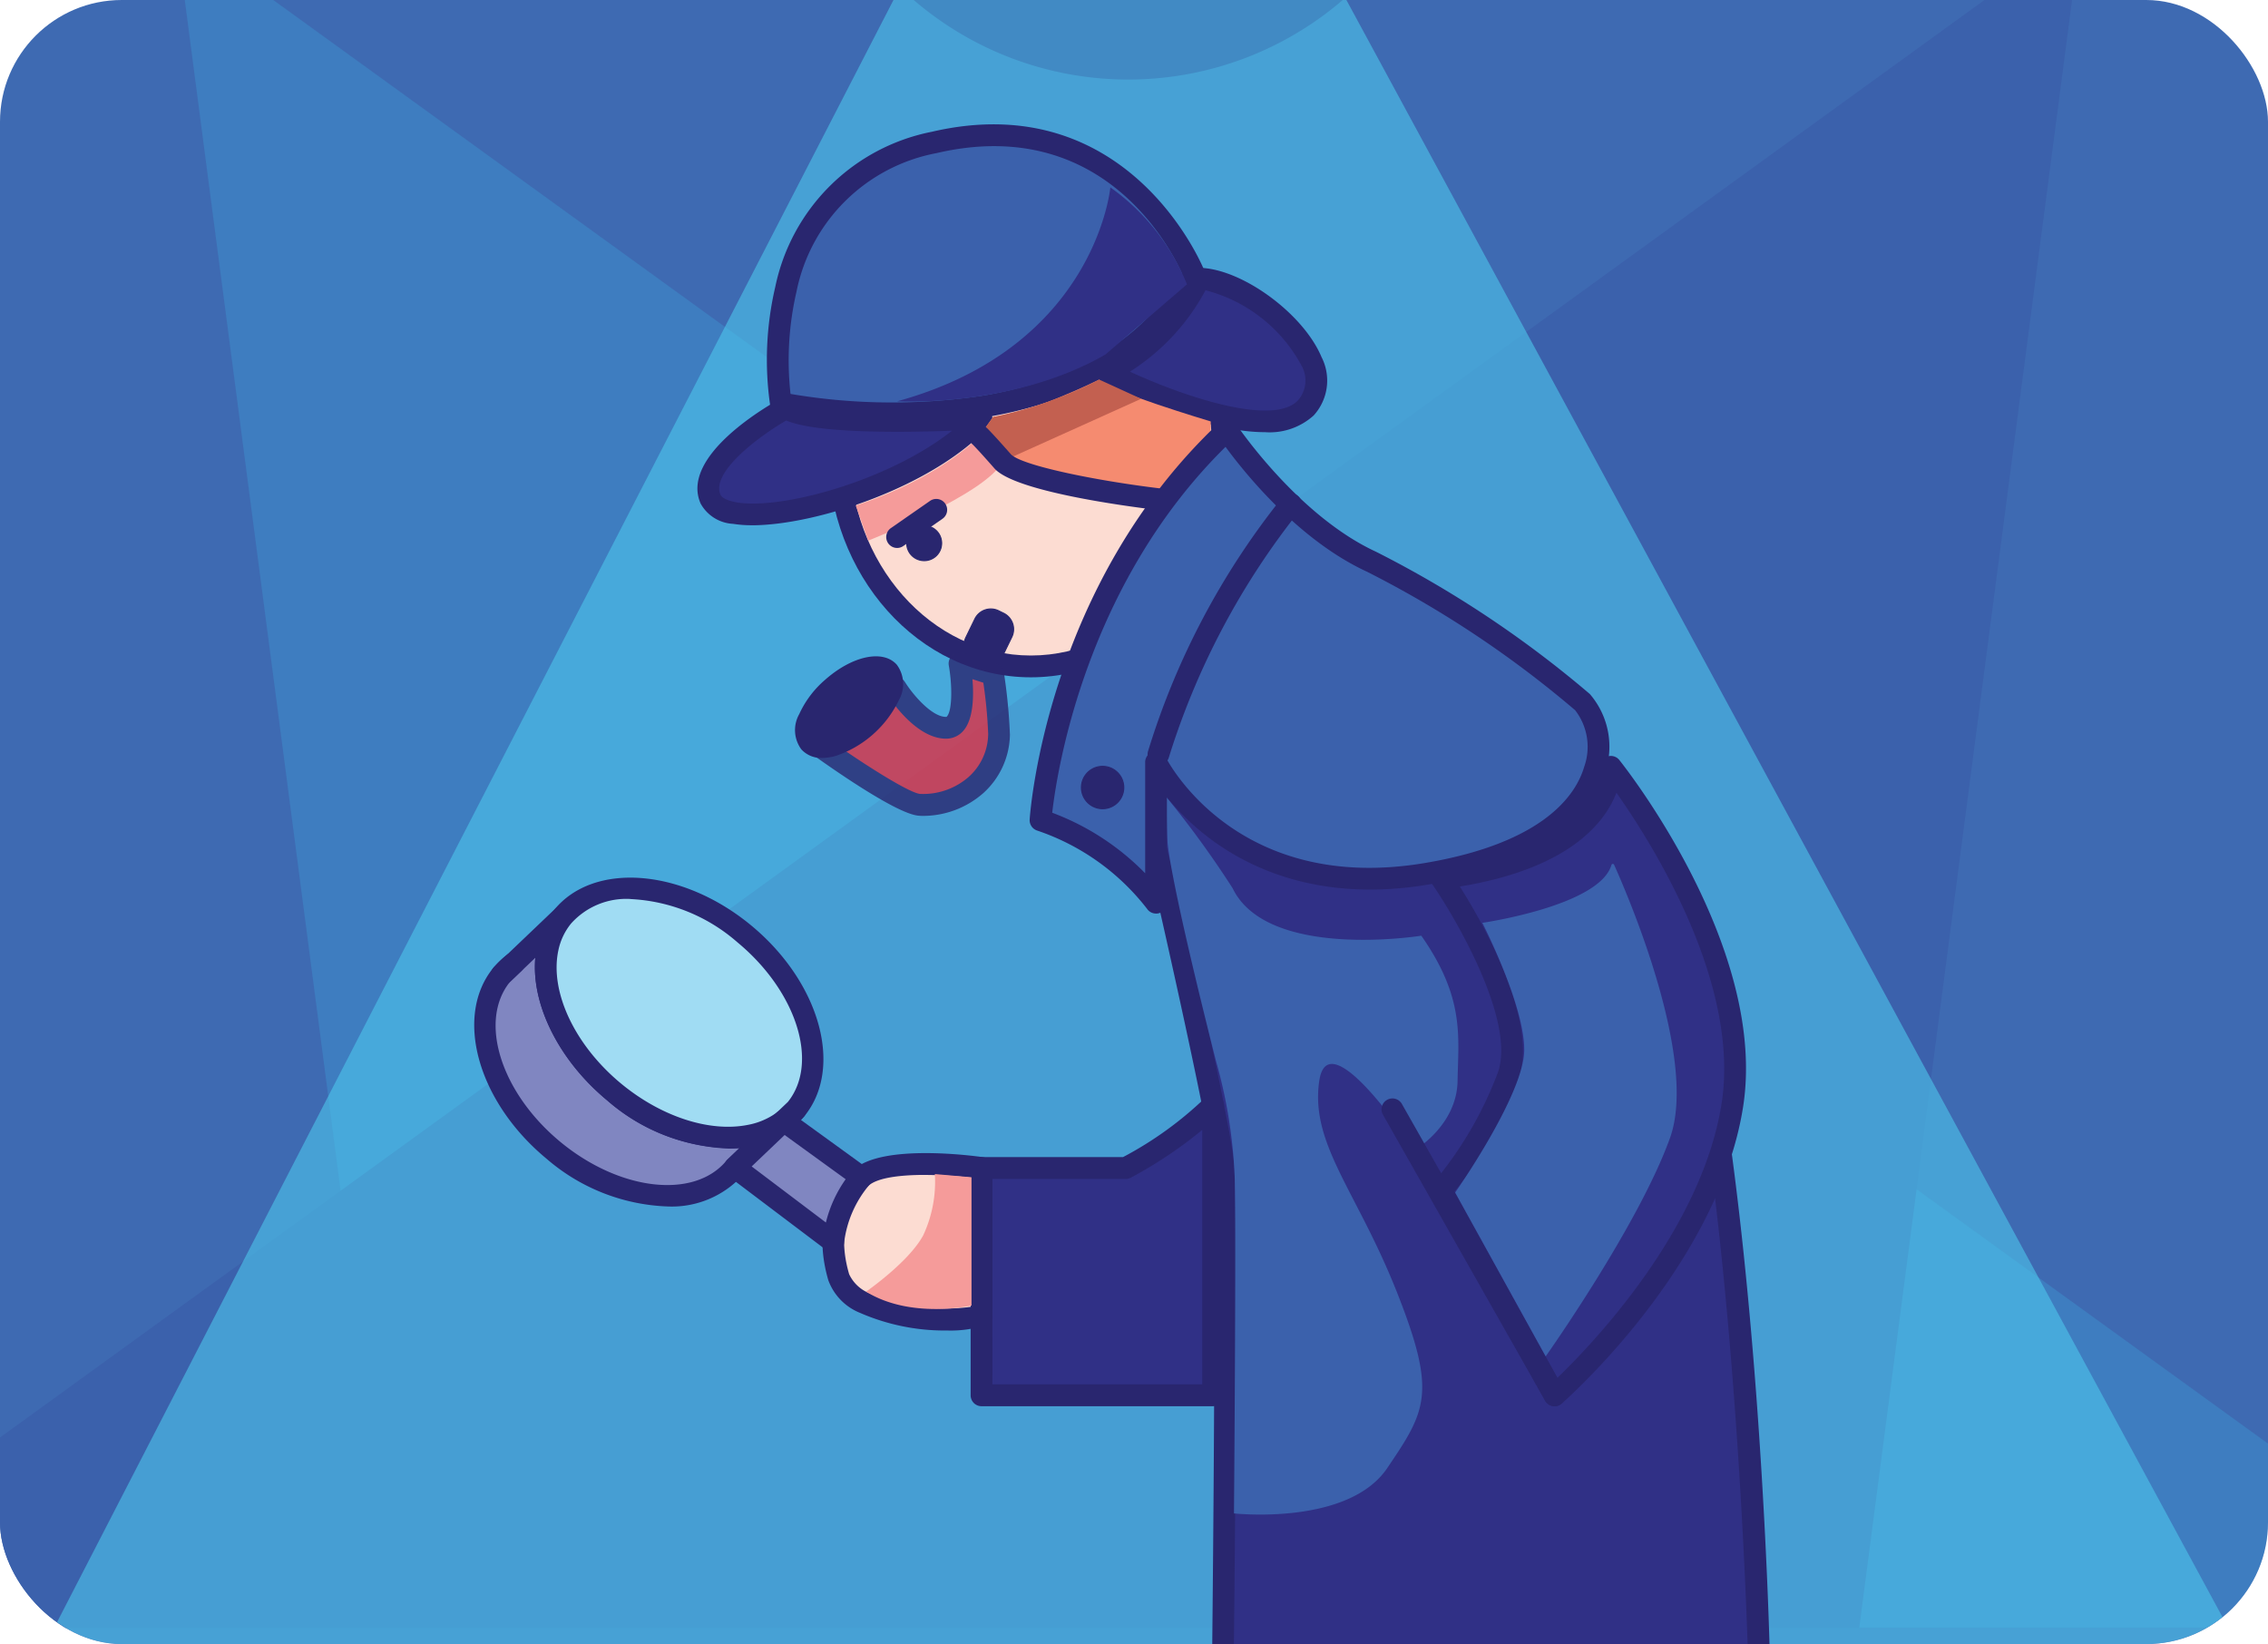 <svg xmlns="http://www.w3.org/2000/svg" xmlns:xlink="http://www.w3.org/1999/xlink" width="149" height="108" viewBox="0 0 149 108"><defs><style>.a{fill:none;}.b{clip-path:url(#a);}.c{fill:#3e6ab2;}.d{fill:#303086;}.e{opacity:0.3;}.f{clip-path:url(#b);}.g{fill:#3baae0;}.h{fill:#3b61ac;}.i{opacity:0.6;}.j{clip-path:url(#c);}.k{fill:#4cc7ec;}.l{fill:#fcdcd2;}.m{fill:#29266f;}.n{opacity:0.8;}.o{clip-path:url(#d);}.p{fill:#de2f44;}.q{fill:#8086c1;}.r{fill:#a0dcf3;}.s{fill:#f59b9a;}.t{fill:#f58b70;}.u{fill:#c36050;}</style><clipPath id="a"><rect class="a" width="149" height="108" rx="8" transform="translate(0.094)"/></clipPath><clipPath id="b"><rect class="a" width="154.163" height="111.557"/></clipPath><clipPath id="c"><rect class="a" width="143.018" height="154.406"/></clipPath><clipPath id="d"><rect class="a" width="13.555" height="10.724"/></clipPath></defs><g transform="translate(-0.094 0)"><g transform="translate(0 0)"><g transform="translate(0 0)"><g class="b"><path class="c" d="M212.464,245.786H69.743a9.333,9.333,0,0,1-9.291-9.321v-95.4a9.333,9.333,0,0,1,9.291-9.321H212.464a9.333,9.333,0,0,1,9.291,9.321v95.4a9.333,9.333,0,0,1-9.291,9.321" transform="translate(-66.604 -136.392)"/><path class="d" d="M287.461,21.691A21.619,21.619,0,1,1,265.841,0a21.655,21.655,0,0,1,21.619,21.691" transform="translate(-191.628 -38.012)"/><g class="e" transform="translate(11.625 -4.647)"><g class="f"><path class="g" d="M100.851,116.376,255.014,227.933H115.452Z" transform="translate(-100.851 -116.376)"/></g></g><path class="h" d="M154.019,116.52,0,228.078H139.432Z" transform="translate(-17.195 -121.126)"/><g class="i" transform="translate(3.562 -0.075)"><g class="j"><path class="k" d="M127.905,132.321,72.635,239.5l5.127,28.487,63.991,18.739,65.829-28.694,8.07-18.532L157.58,132.321Z" transform="translate(-72.635 -132.321)"/></g></g><path class="l" d="M278.576,200.411c0,7.843-5.651,14.2-12.622,14.2s-12.622-6.358-12.622-14.2,5.651-14.2,12.622-14.2,12.622,6.358,12.622,14.2" transform="translate(-198.134 -170.835)"/><path class="m" d="M264.169,213.545c-7.354,0-13.336-6.692-13.336-14.918s5.983-14.918,13.336-14.918,13.336,6.692,13.336,14.918-5.983,14.918-13.336,14.918m0-28.4c-6.566,0-11.908,6.049-11.908,13.484s5.342,13.484,11.908,13.484,11.908-6.049,11.908-13.484-5.342-13.484-11.908-13.484" transform="translate(-196.35 -169.052)"/><path class="h" d="M239.516,181.172a40.173,40.173,0,0,0,13.471.2c5.192-.893,10.608-3.233,13.67-8.687,0,0-4.524-11.566-17.073-8.637s-10.068,17.129-10.068,17.129" transform="translate(-188.124 -154.685)"/><path class="m" d="M245.192,180.794a39.968,39.968,0,0,1-7.615-.7.715.715,0,0,1-.556-.577,21,21,0,0,1,.338-7.76,13.088,13.088,0,0,1,10.272-10.191c13-3.032,17.852,8.953,17.9,9.074a.718.718,0,0,1-.042.613c-2.723,4.851-7.491,7.893-14.172,9.042a36.326,36.326,0,0,1-6.124.5m-6.829-2.01a39.876,39.876,0,0,0,12.712.1c6.093-1.048,10.462-3.749,12.993-8.028-.813-1.8-5.315-10.407-16.113-7.892a11.569,11.569,0,0,0-9.2,9.092,20.056,20.056,0,0,0-.394,6.729" transform="translate(-186.333 -152.907)"/><g class="n" transform="translate(52.894 42.871)"><g class="o"><path class="p" d="M257.295,284.617s.756,4.22-.892,4.22-3.3-2.627-3.3-2.627l-5.335,3.6s5.507,3.985,6.887,4.087a4.865,4.865,0,0,0,5.237-4.633,37.732,37.732,0,0,0-.388-3.932Z" transform="translate(-247.056 -283.9)"/><path class="m" d="M253.184,292.841c-.122,0-.244,0-.364-.013-1.467-.108-5.923-3.257-7.253-4.22a.718.718,0,0,1,.019-1.176l5.335-3.6a.713.713,0,0,1,1,.213c.558.886,1.783,2.292,2.693,2.292.036,0,.045,0,.076-.038.349-.418.34-2.063.113-3.338a.716.716,0,0,1,.922-.809l2.212.714a.715.715,0,0,1,.488.58,36.1,36.1,0,0,1,.394,4.061,5.285,5.285,0,0,1-1.745,3.834,6,6,0,0,1-3.894,1.5m-5.942-4.8c2.389,1.674,5.032,3.308,5.682,3.356a4.531,4.531,0,0,0,3.2-1.126,3.832,3.832,0,0,0,1.27-2.819,30.52,30.52,0,0,0-.319-3.36l-.714-.231c.089,1.08.072,2.584-.571,3.356a1.484,1.484,0,0,1-1.172.552c-1.481,0-2.818-1.479-3.48-2.357Z" transform="translate(-245.27 -282.116)"/></g></g><path class="d" d="M323.359,315.46s3.129,13.762,3.462,16.69-.16,33.394-.16,33.394h35.207s-1.005-49.938-9.47-58.136l-31.52-1.994Z" transform="translate(-246.379 -255.863)"/><path class="m" d="M360.241,363.511H325.035a.715.715,0,0,1-.714-.726c0-.259.328-29.487,0-32.337-.321-2.831-3.365-16.246-3.447-16.6L318.4,303.8a.716.716,0,0,1,.738-.888l31.52,1.994a.713.713,0,0,1,.451.2c8.576,8.307,9.8,55.8,9.848,57.666a.716.716,0,0,1-.714.735m-34.484-1.434H359.5c-.2-5.828-1.783-47.97-9.207-55.754l-30.277-1.915,2.246,9.1,0,.013c.128.563,3.142,13.834,3.475,16.768.305,2.7.066,27.487.013,31.792" transform="translate(-244.593 -254.081)"/><path class="d" d="M391.857,315.6s5.983,8.638,4.378,13.03a25.311,25.311,0,0,1-4.378,7.466l7.442,13.469s10.068-8.83,11.673-19.055-7.985-22.23-7.985-22.23.251,5.856-11.131,7.32" transform="translate(-297.075 -257.91)"/><path class="m" d="M397.513,348.509a.743.743,0,0,1-.123-.011.715.715,0,0,1-.5-.359l-7.442-13.469a.719.719,0,0,1,.095-.828,24.831,24.831,0,0,0,4.237-7.233c1.211-3.313-2.689-10.055-4.293-12.374a.717.717,0,0,1,.5-1.12c10.5-1.351,10.513-6.372,10.508-6.586a.722.722,0,0,1,.47-.693.711.711,0,0,1,.8.221c.4.5,9.768,12.372,8.133,22.79-1.627,10.363-11.49,19.115-11.909,19.483a.713.713,0,0,1-.47.177m-6.577-14.1,6.759,12.234c2.23-2.145,9.475-9.67,10.785-18.018,1.242-7.913-4.582-17.115-6.91-20.415-.744,1.946-3.067,4.978-10.286,6.163,1.538,2.436,5.235,8.9,3.835,12.73a26.241,26.241,0,0,1-4.183,7.307" transform="translate(-295.289 -256.134)"/><path class="d" d="M301.37,385.821a24.294,24.294,0,0,1-5.735,4.122h-9.48v14.933H301.37Z" transform="translate(-221.577 -313.217)"/><path class="m" d="M299.584,403.81H284.368a.715.715,0,0,1-.714-.717V388.161a.715.715,0,0,1,.714-.717h9.3a23.777,23.777,0,0,0,5.4-3.9.714.714,0,0,1,1.234.492v19.055a.715.715,0,0,1-.714.717m-14.5-1.434H298.87V385.659a28.657,28.657,0,0,1-4.682,3.133.707.707,0,0,1-.339.086h-8.766Z" transform="translate(-219.792 -311.435)"/><path class="d" d="M228.448,226.07s-6.129,3.331-4.961,5.985,13.133-.234,17.8-5.305c0,0-11.09.639-12.841-.679" transform="translate(-176.712 -199.267)"/><path class="m" d="M224.417,231.987a7.592,7.592,0,0,1-1.238-.091,2.583,2.583,0,0,1-2.133-1.335c-1.393-3.167,4.588-6.531,5.275-6.9a.713.713,0,0,1,.769.057c1.063.8,7.875.8,12.371.537a.717.717,0,0,1,.566,1.2c-3.679,4-11.392,6.535-15.609,6.535m2.253-6.884c-1.873,1.089-4.958,3.423-4.318,4.879.1.218.492.4,1.061.5,2.981.5,10.01-1.435,14.152-4.708-3.209.121-8.862.193-10.9-.671" transform="translate(-174.924 -197.484)"/><path class="d" d="M314.642,202.576s10.391,5.3,13.164,2.368-3.577-8.445-7-8.491a13.281,13.281,0,0,1-6.16,6.123" transform="translate(-241.925 -178.141)"/><path class="m" d="M323.3,204.745c-4.113,0-9.931-2.887-10.771-3.315a.718.718,0,0,1,.045-1.3,12.587,12.587,0,0,0,5.788-5.76.7.7,0,0,1,.66-.42c2.774.037,6.825,2.991,8.027,5.853a3.4,3.4,0,0,1-.515,3.848,4.314,4.314,0,0,1-3.234,1.092m-8.839-3.973c3.9,1.789,9.468,3.55,11.037,1.893a1.973,1.973,0,0,0,.234-2.3,9.992,9.992,0,0,0-6.3-4.94,14.317,14.317,0,0,1-4.972,5.351" transform="translate(-240.139 -176.356)"/><path class="l" d="M261.823,399.555s-6.183-.881-7.879.614c-1.8,1.582-2.27,3.925-1.5,6.56s7.482,3.221,9.379,2.489Z" transform="translate(-197.246 -322.83)"/><path class="m" d="M257.762,408.443a13.928,13.928,0,0,1-5.716-1.162,3.66,3.66,0,0,1-2.076-2.14c-.868-2.97-.259-5.562,1.714-7.3,1.889-1.664,7.785-.88,8.451-.785a.716.716,0,0,1,.614.71v9.662a.717.717,0,0,1-.458.669,7.538,7.538,0,0,1-2.529.345m-1.439-10.221c-1.606,0-3.108.178-3.7.7-1.963,1.729-1.783,4.119-1.286,5.82A2.475,2.475,0,0,0,252.68,406a12.78,12.78,0,0,0,6.641.889V398.4a27.282,27.282,0,0,0-3-.176" transform="translate(-195.458 -321.041)"/><path class="m" d="M238.89,386.451a.717.717,0,0,1-.492-1.236l.8-.76a.716.716,0,0,1,1.044.974,5.176,5.176,0,0,1-.926.882.71.71,0,0,1-.424.14" transform="translate(-187.309 -312.103)"/><path class="q" d="M191.6,356.024l-3.2,3.053c-2.36,2.87-7.7,2.365-11.93-1.132s-5.744-8.658-3.386-11.531l.789-.754.006,0,3.206-3.059a4.821,4.821,0,0,0-.989,2.093c-.606,2.887,1.04,6.68,4.375,9.435,2.889,2.388,6.3,3.383,8.918,2.858a5.384,5.384,0,0,0,2.209-.96" transform="translate(-140.027 -282.386)"/><path class="m" d="M182.208,359.855a12.85,12.85,0,0,1-7.938-3.141c-4.524-3.742-6.087-9.367-3.483-12.54a.73.73,0,0,1,.059-.063l.789-.754.04-.035,3.173-3.027a.715.715,0,0,1,1.043.976,4.1,4.1,0,0,0-.841,1.785c-.569,2.712,1.09,6.223,4.13,8.734,2.628,2.172,5.817,3.21,8.325,2.708a4.662,4.662,0,0,0,1.918-.83.716.716,0,0,1,.923,1.091l-3.168,3.025a6.284,6.284,0,0,1-4.97,2.071m-10.344-14.737c-2.065,2.57-.585,7.265,3.315,10.491,3.917,3.239,8.818,3.791,10.925,1.229a.762.762,0,0,1,.059-.063l.788-.753a12.549,12.549,0,0,1-8.68-3.126c-3.173-2.622-5-6.293-4.732-9.375l-.914.872c-.013.012-.025.024-.039.034Z" transform="translate(-138.278 -280.603)"/><path class="m" d="M174.08,352.964a.711.711,0,0,1-.488-.193.718.718,0,0,1-.062-.981,5.4,5.4,0,0,1,.909-.869.711.711,0,0,1,.974.11.719.719,0,0,1-.052.982l-.789.754a.711.711,0,0,1-.493.2" transform="translate(-141.019 -288.22)"/><path class="r" d="M202.4,350.625l-.8.76-.006.006a5.387,5.387,0,0,1-2.209.96c-2.623.525-6.029-.47-8.919-2.858-3.335-2.755-4.981-6.548-4.375-9.435a4.82,4.82,0,0,1,.989-2.093c2.36-2.873,7.7-2.365,11.928,1.129s5.747,8.658,3.389,11.531" transform="translate(-150.024 -277.752)"/><path class="m" d="M196.187,351.463a12.964,12.964,0,0,1-7.951-3.157c-3.439-2.842-5.3-6.915-4.62-10.136a5.524,5.524,0,0,1,1.137-2.4c2.605-3.17,8.407-2.707,12.933,1.033s6.089,9.368,3.487,12.54l-.059.064-.865.818a6.072,6.072,0,0,1-2.5,1.091,7.94,7.94,0,0,1-1.562.15m-6.438-16.4a4.868,4.868,0,0,0-3.894,1.612,4.1,4.1,0,0,0-.841,1.785c-.569,2.712,1.09,6.223,4.13,8.734,2.628,2.172,5.817,3.21,8.325,2.708a4.678,4.678,0,0,0,1.885-.8l.742-.706c2.063-2.569.583-7.264-3.318-10.49a11.5,11.5,0,0,0-7.028-2.838" transform="translate(-148.242 -276.012)"/><path class="q" d="M229.466,392.466l6.465,4.882a7.9,7.9,0,0,1,1.855-4.234l-5.116-3.707Z" transform="translate(-181.088 -315.775)"/><path class="m" d="M234.144,396.28a.711.711,0,0,1-.429-.144l-6.465-4.882a.718.718,0,0,1-.063-1.092l3.2-3.059a.712.712,0,0,1,.911-.062l5.117,3.707a.718.718,0,0,1,.091,1.083,7.215,7.215,0,0,0-1.654,3.8.714.714,0,0,1-.712.646m-5.361-5.662,4.876,3.683a8.393,8.393,0,0,1,1.3-2.843l-4.01-2.905Z" transform="translate(-179.303 -313.991)"/><path class="m" d="M270.33,253.054h0a1.147,1.147,0,1,1-1.331.921,1.15,1.15,0,0,1,1.331-.921" transform="translate(-209.311 -218.502)"/><path class="m" d="M270.035,255.275a1.183,1.183,0,1,1,1.159-.97,1.175,1.175,0,0,1-1.159.97m0-2.294a1.108,1.108,0,1,0,.2.018,1.137,1.137,0,0,0-.2-.018" transform="translate(-209.222 -218.411)"/><path class="m" d="M285.281,273.956l-.59,1.214a1.167,1.167,0,0,1-1.558.538l-.334-.163a1.174,1.174,0,0,1-.537-1.563l.59-1.214a1.167,1.167,0,0,1,1.558-.538l.334.163a1.174,1.174,0,0,1,.537,1.562" transform="translate(-218.714 -232.109)"/><path class="m" d="M283.551,275.772a1.191,1.191,0,0,1-.524-.122l-.334-.163a1.208,1.208,0,0,1-.553-1.61l.59-1.214a1.2,1.2,0,0,1,1.605-.555l.334.163a1.209,1.209,0,0,1,.553,1.61l-.59,1.214a1.2,1.2,0,0,1-1.081.677m.261-3.714a1.136,1.136,0,0,0-1.019.636l-.59,1.214a1.136,1.136,0,0,0,.52,1.515l.334.164a1.13,1.13,0,0,0,1.51-.522l.59-1.214a1.138,1.138,0,0,0-.52-1.515l-.334-.163a1.118,1.118,0,0,0-.491-.114" transform="translate(-218.623 -232.019)"/><path class="s" d="M259.6,409.324s2.809-1.94,3.757-3.7a8.3,8.3,0,0,0,.766-4.026l2.408.211v8.426s-3.976.913-6.931-.915" transform="translate(-202.612 -324.473)"/><path class="h" d="M333.133,362.305s7.491.83,10.068-2.977,3.259-4.929.632-11.566-5.7-9.709-5.1-13.859S345,338.442,345,338.442s2.772-1.611,2.821-4.538.486-5.451-2.383-9.55c0,0-10.1,1.633-12.394-3.117a64.819,64.819,0,0,0-4.338-5.975s-.013,2.387.085,3.175c.448,3.61,3.174,14.2,3.174,14.2a32.9,32.9,0,0,1,1.216,7.592c.1,3.876-.049,22.079-.049,22.079" transform="translate(-251.97 -262.888)"/><path class="h" d="M396.836,334.388s7.686-1.11,8.478-3.8a.093.093,0,0,1,.175-.015c.82,1.821,5.546,12.71,3.677,17.933-2.043,5.71-8.171,14.361-8.171,14.361l-5.946-10.76s4.487-6.393,4.536-9.321-2.748-8.393-2.748-8.393" transform="translate(-299.354 -273.767)"/><path class="s" d="M258.056,239.355s7.88-3.112,8.828-5.216l-1.512-1.656s-2.464,2.7-8.139,4.57Z" transform="translate(-200.921 -203.842)"/><path class="t" d="M300.9,222.308s-6.923-2.071-7.33-2.749c0,0-4.491,2.23-6.968,2.452l-.892,1.253,1.512,1.656,10.652,2.49L300.9,224.2Z" transform="translate(-221.264 -194.623)"/><path class="h" d="M311.979,231.146s4.086,6.149,9.485,8.638a70.116,70.116,0,0,1,13.862,9.223c1.751,1.61,2.772,9.077-10.214,11.273s-17.8-7.32-17.8-7.32v9.223a15.886,15.886,0,0,0-7.588-5.417s1.022-15.079,12.257-25.62" transform="translate(-231.268 -202.888)"/><path class="m" d="M305.524,261.118a.713.713,0,0,1-.588-.309,15.312,15.312,0,0,0-7.22-5.143.717.717,0,0,1-.493-.731c.042-.627,1.17-15.483,12.482-26.095a.713.713,0,0,1,1.082.126c.04.06,4.042,6.012,9.189,8.384a70.988,70.988,0,0,1,14.047,9.346,5.3,5.3,0,0,1,.994,5.2c-.62,2.1-2.949,5.854-11.572,7.311-6.955,1.177-11.624-.964-14.315-2.967a16.424,16.424,0,0,1-2.891-2.756v6.92a.714.714,0,0,1-.714.717m-6.821-6.627a16.721,16.721,0,0,1,6.107,3.978v-7.292a.714.714,0,0,1,1.352-.324c.188.368,4.759,9.013,17.046,6.938,7.858-1.329,9.913-4.52,10.439-6.3a3.927,3.927,0,0,0-.589-3.733,69.113,69.113,0,0,0-13.678-9.1c-4.488-2.069-8.03-6.481-9.29-8.2-9.207,9.07-11.079,21.329-11.387,24.035" transform="translate(-229.483 -201.106)"/><path class="m" d="M325.05,263.5a.715.715,0,0,1-.689-.908,50.056,50.056,0,0,1,8.825-16.684.715.715,0,1,1,1.1.913,49.57,49.57,0,0,0-8.55,16.153.715.715,0,0,1-.688.526" transform="translate(-248.848 -213.232)"/><path class="d" d="M280.759,175.517s-.948,10.468-14.008,14.054c0,0,7.588.439,13.685-3.074l5.357-4.612a14.47,14.47,0,0,0-5.034-6.368" transform="translate(-207.719 -163.208)"/><path class="m" d="M251.249,285.757c-.609-.692-2.268-.221-3.705,1.052s-2.109,2.866-1.5,3.558,2.268.221,3.7-1.052,2.109-2.866,1.5-3.558" transform="translate(-192.769 -241.614)"/><path class="m" d="M245.092,289.639a1.755,1.755,0,0,1-1.372-.562,2.132,2.132,0,0,1-.14-2.315,6.559,6.559,0,0,1,1.7-2.255c1.789-1.584,3.815-2.009,4.713-.989h0a2.133,2.133,0,0,1,.14,2.315,7.128,7.128,0,0,1-4.144,3.67,3.308,3.308,0,0,1-.9.136m3.537-5.252a4.127,4.127,0,0,0-2.4,1.2,5.192,5.192,0,0,0-1.332,1.739c-.194.46-.169.735-.1.808s.336.13.812,0a5.724,5.724,0,0,0,3.216-2.849c.193-.456.167-.738.105-.808a.409.409,0,0,0-.3-.081" transform="translate(-190.98 -239.85)"/><path class="u" d="M285.715,223.264l.892-1.253a27.106,27.106,0,0,0,6.967-2.452l2.756,1.261-9.1,4.1Z" transform="translate(-221.264 -194.623)"/><path class="m" d="M389.489,404.477a.714.714,0,0,1-.622-.362l-10.652-18.786a.715.715,0,1,1,1.242-.709l10.652,18.786a.718.718,0,0,1-.268.977.709.709,0,0,1-.353.094" transform="translate(-287.264 -312.102)"/><path class="m" d="M295.688,235.564a.721.721,0,0,1-.086-.005c-2.174-.261-9.371-1.229-10.689-2.727-1.159-1.317-1.449-1.593-1.461-1.6a.721.721,0,0,1-.039-1.01.71.71,0,0,1,1-.048c.05.046.362.343,1.568,1.713.655.744,5.59,1.749,9.788,2.253a.717.717,0,0,1-.084,1.428" transform="translate(-219.486 -202.06)"/><path class="m" d="M311.322,310.71h0a1.389,1.389,0,1,1,.353-1.935,1.387,1.387,0,0,1-.353,1.935" transform="translate(-238.002 -257.833)"/><path class="m" d="M310.445,310.9a1.426,1.426,0,1,1,.806-.252,1.421,1.421,0,0,1-.806.252m0-2.781a1.341,1.341,0,0,0-.765.239,1.349,1.349,0,1,0,.765-.239" transform="translate(-237.91 -257.741)"/><path class="m" d="M264.965,250.1a.717.717,0,0,1-.408-1.306l2.58-1.793a.716.716,0,0,1,.814,1.178l-2.58,1.793a.71.71,0,0,1-.406.128" transform="translate(-205.933 -214.104)"/></g></g></g></g></svg>